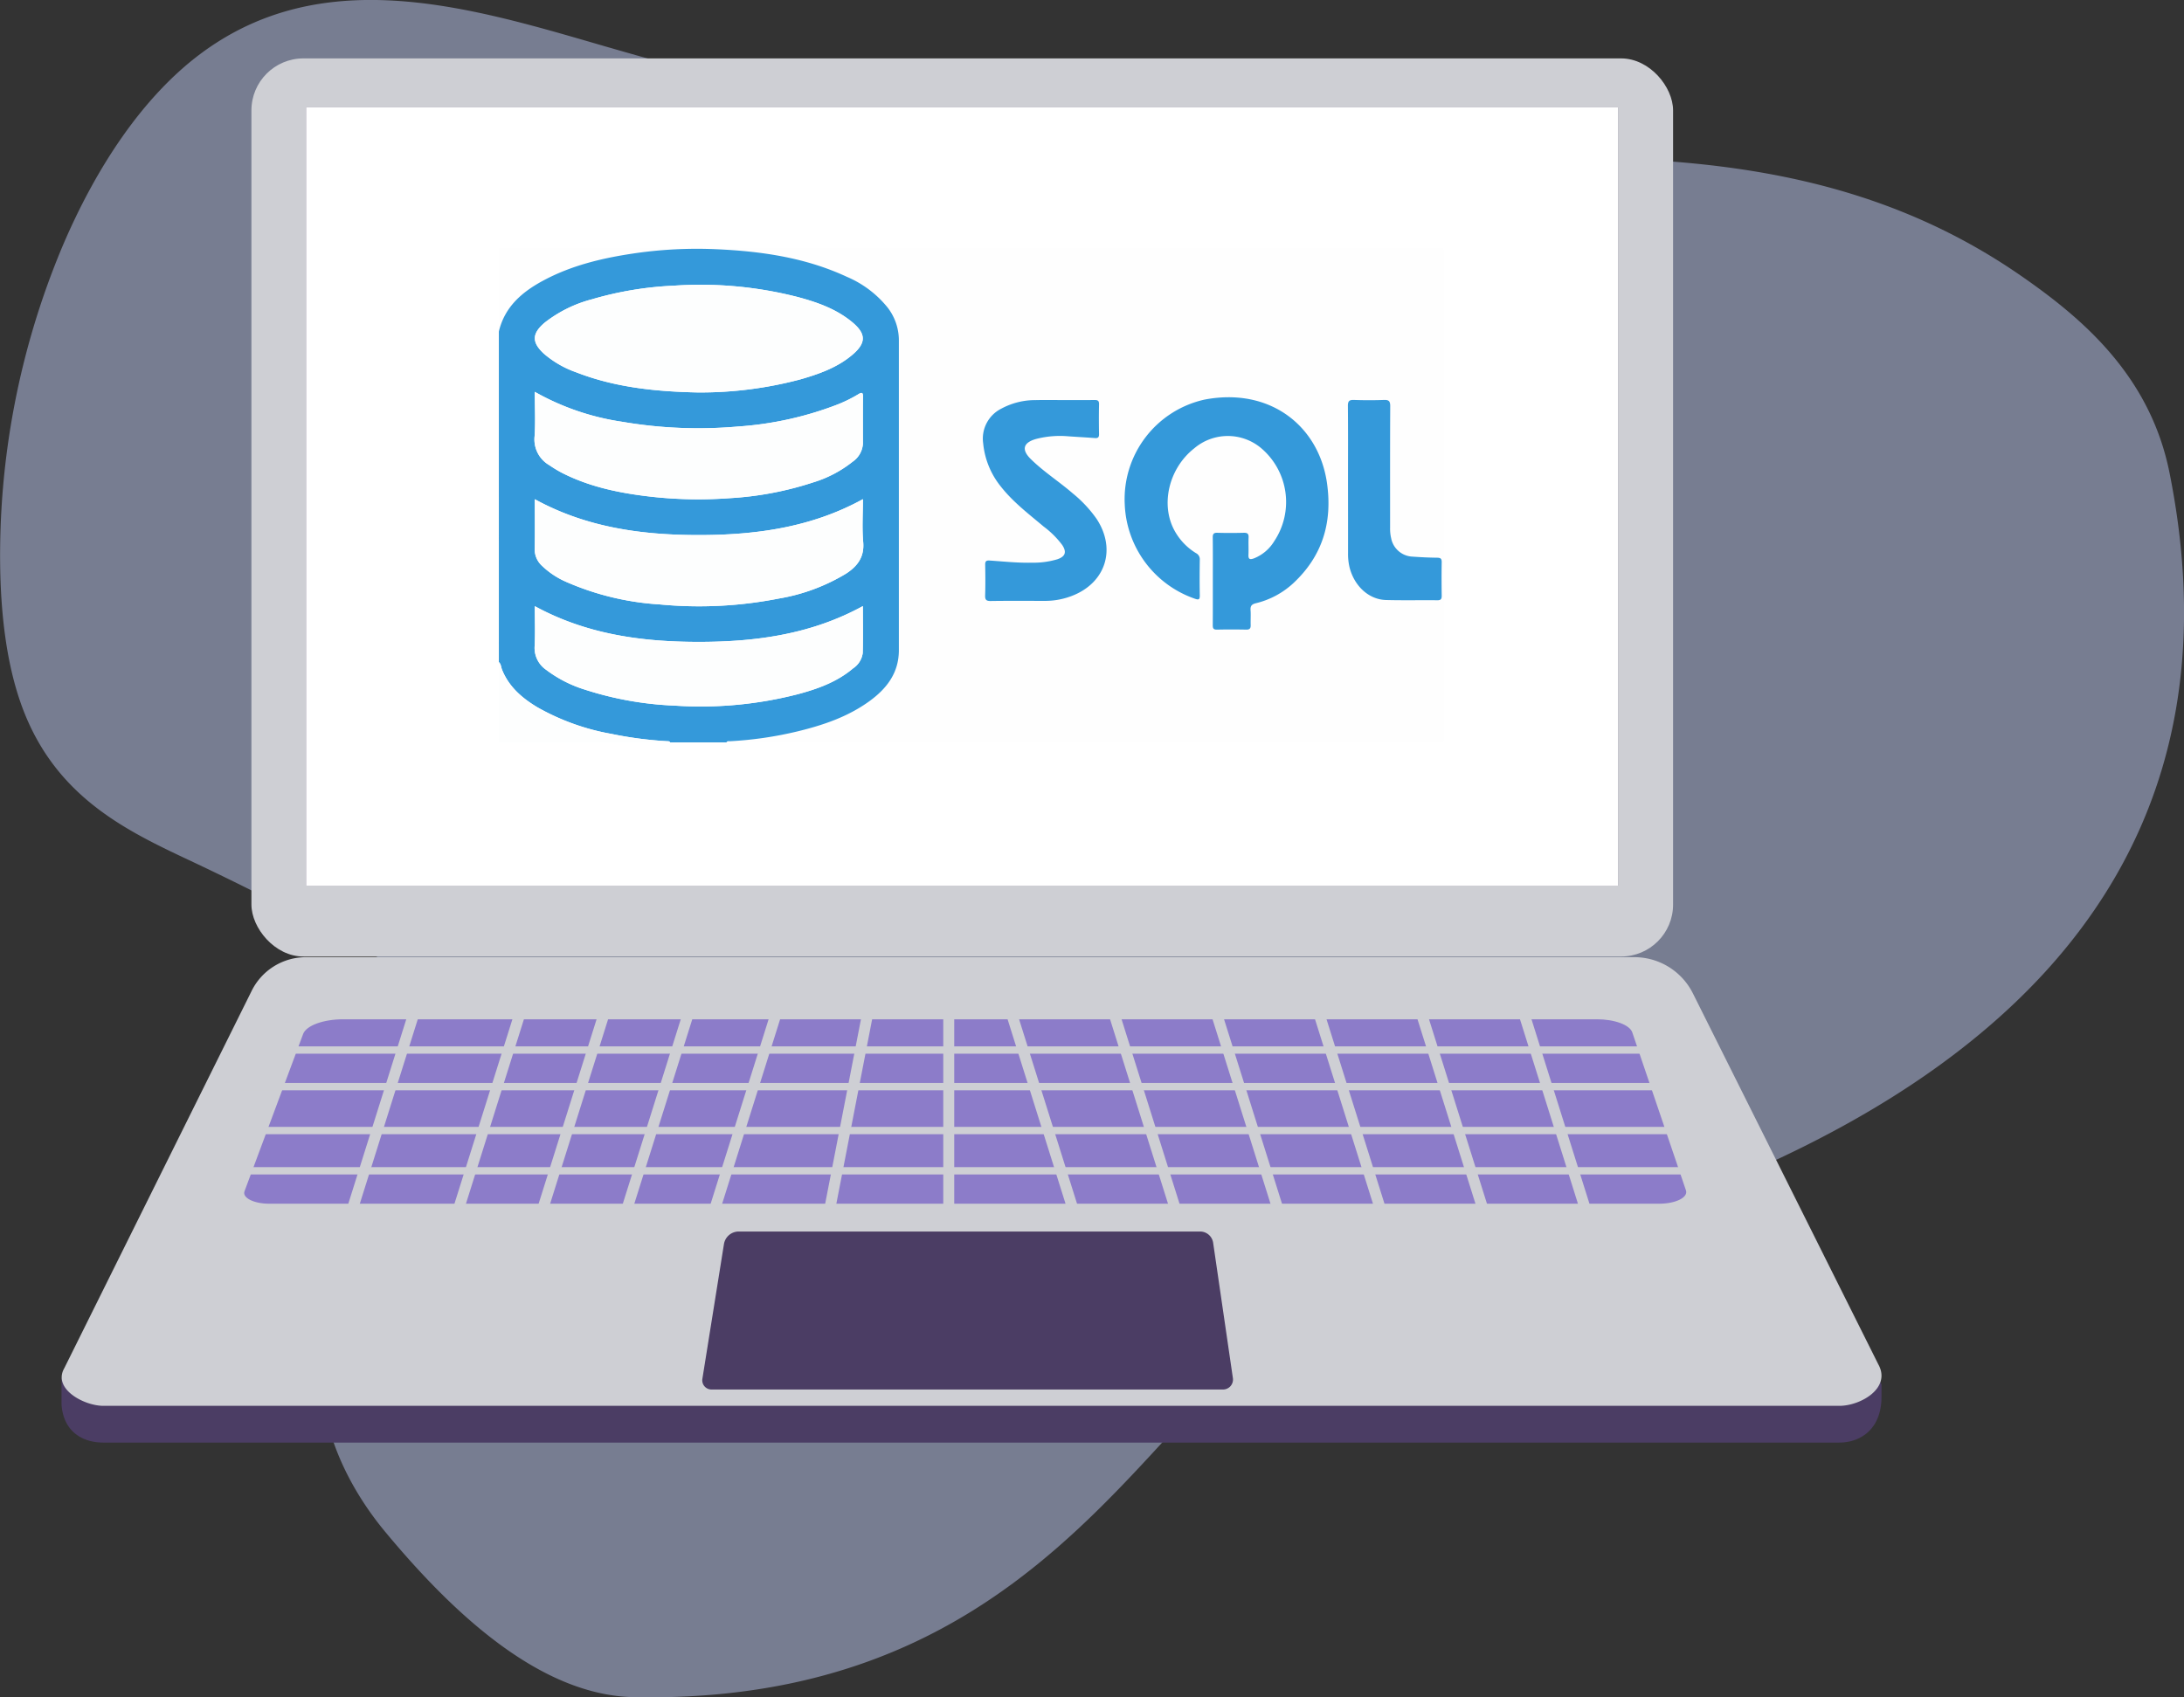 <svg xmlns="http://www.w3.org/2000/svg" width="437.682" height="340.235" viewBox="0 0 437.682 340.235"><rect x="0" y="0" width="437.682" height="340.235" fill="#333333" stroke="none"/><defs><style>.a{opacity:0.49;}.b{fill:#bec9f2;}.c{fill:#b35328;}.d{fill:#e9e9e9;}.e{fill:#8e94a0;}.f{fill:#4b3d64;}.g{fill:#cecfd4;}.h{fill:#fff;}.i{fill:#8c7cc9;}.j{fill:#fefefe;}.k{fill:#3499da;}.l{fill:#fdfefe;}</style></defs><g transform="translate(-496.454 -381.217)"><g class="a"><path class="b" d="M769.054,639.7c-38.749,7.92-53.759,83.462-145.532,81.718-18.316-.348-35.6-15.933-49.9-33.179-7.245-8.735-13.825-21.373-12.7-35.253,1.75-21.7,19.959-30.7,26.917-49.882a25.883,25.883,0,0,0,1.639-12.608c-1.186-7.388-6.492-11.185-11.2-13.9q-21.695-12.5-43.88-22.934c-12.259-5.768-25.668-12.2-32.614-28.482-3.712-8.7-5.062-19.261-5.283-29.6a160.071,160.071,0,0,1,12.468-64.975c6.849-16.1,16.215-30.017,27.575-38.535,24.095-18.066,52.769-9.832,79.192-2.138,43.765,12.743,88.035,22.924,132.606,23.8,51.707,1.012,106.044-9.813,153.038,22.705,12.314,8.521,25.942,20.006,29.855,39.556C953.726,588.432,840.741,625.051,769.054,639.7Z"/></g><path class="c" d="M552.687,508.143h0a1.047,1.047,0,0,1-.619-1.341l.85-2.309,1.96.722-.85,2.309A1.048,1.048,0,0,1,552.687,508.143Z"/><path class="c" d="M563.611,512.166h0a1.048,1.048,0,0,1-.619-1.341l.85-2.309c.057-.155,1.953.744,1.953.744l-.843,2.287A1.048,1.048,0,0,1,563.611,512.166Z"/><path class="d" d="M552.476,507.69h0a1.047,1.047,0,0,1-.619-1.341l.93-2.526a1.047,1.047,0,0,1,1.341-.619h0a1.047,1.047,0,0,1,.619,1.341l-.93,2.526A1.047,1.047,0,0,1,552.476,507.69Z"/><path class="d" d="M563.379,511.706h0a1.048,1.048,0,0,1-.619-1.342l.93-2.526a1.047,1.047,0,0,1,1.341-.619h0a1.047,1.047,0,0,1,.619,1.341l-.93,2.526A1.049,1.049,0,0,1,563.379,511.706Z"/><rect class="e" width="6.849" height="4.44" transform="translate(549.846 531.802) rotate(20.217)"/><rect class="e" width="6.849" height="4.44" transform="translate(552.775 524.458) rotate(20.217)"/><path class="f" d="M865.042,670.385H517.14c-3.863,0-7.942-1.948-8.356-7.622V657.55l38.081-70.367a12.121,12.121,0,0,1,10.857-6.731H823.954c4.968,0,15.923,9.785,18.144,14.229l31.416,64.045v2.3C873.591,667.7,869.279,670.385,865.042,670.385Z"/><path class="g" d="M865.073,663.019h-347.9c-3.863,0-10.222-3.388-7.833-7.553l37.558-75.65a12.121,12.121,0,0,1,10.857-6.731H823.985a13.113,13.113,0,0,1,11.73,7.252l37.179,74.4C875.5,659.477,869.31,663.019,865.073,663.019Z"/><rect class="g" width="284.905" height="180.029" rx="10.416" transform="translate(546.841 392.924)"/><rect class="f" width="262.926" height="155.997" transform="translate(557.779 402.744)"/><rect class="h" width="262.924" height="155.994" transform="translate(557.779 402.745)"/><path class="f" d="M741.55,659.746H639.039a1.848,1.848,0,0,1-1.825-2.141l4.322-27a3,3,0,0,1,2.965-2.528h92.461a2.639,2.639,0,0,1,2.611,2.258l3.962,27.154A2,2,0,0,1,741.55,659.746Z"/><path class="i" d="M828.945,622.505H550.415c-3.091,0-5.448-1.188-4.959-2.5L557.2,588.484c.634-1.7,4.048-2.951,8.056-2.951H816.479c3.56,0,6.58,1.122,7.094,2.636l10.766,31.7C834.76,621.266,832.226,622.505,828.945,622.505Z"/><rect class="g" width="290.46" height="1.467" transform="translate(544.658 590.965)"/><rect class="g" width="290.46" height="1.467" transform="translate(544.658 598.3)"/><rect class="g" width="290.46" height="1.467" transform="translate(544.658 607.102)"/><rect class="g" width="290.46" height="1.467" transform="translate(544.658 615.17)"/><rect class="g" width="2.2" height="48.41" transform="translate(579.835 579.279) rotate(17.439)"/><rect class="g" width="2.2" height="48.41" transform="translate(601.106 579.279) rotate(17.439)"/><rect class="g" width="2.2" height="48.41" transform="translate(617.976 579.279) rotate(17.439)"/><rect class="g" width="2.2" height="48.41" transform="translate(634.846 579.279) rotate(17.439)"/><rect class="g" width="2.2" height="48.41" transform="translate(652.45 579.279) rotate(17.439)"/><rect class="g" width="2.2" height="48.41" transform="translate(670.313 578.73) rotate(10.978)"/><rect class="g" width="2.2" height="48.41" transform="translate(685.487 578.496)"/><rect class="g" width="2.2" height="48.41" transform="translate(799.309 579.938) rotate(-17.439)"/><rect class="g" width="2.2" height="48.41" transform="translate(778.771 579.938) rotate(-17.439)"/><rect class="g" width="2.2" height="48.41" transform="translate(758.233 579.938) rotate(-17.439)"/><rect class="g" width="2.2" height="48.41" transform="translate(737.696 579.938) rotate(-17.439)"/><rect class="g" width="2.2" height="48.41" transform="translate(717.158 579.938) rotate(-17.439)"/><rect class="g" width="2.2" height="48.41" transform="translate(696.621 579.938) rotate(-17.439)"/><path class="j" d="M596.426,447.675v-16.8q94.173,0,188.344-.023c.9,0,1.1.2,1.1,1.1q-.04,48.5,0,96.993c0,.9-.2,1.1-1.1,1.1q-71.364-.039-142.728-.023c.167-.328.482-.218.742-.232a74.744,74.744,0,0,0,13.373-1.941c5.151-1.239,10.143-2.912,14.492-6.056,3.485-2.518,5.944-5.673,5.942-10.246q-.008-31.016,0-62.031a10.717,10.717,0,0,0-2.272-6.677,21.024,21.024,0,0,0-8.16-6.142c-8.335-3.875-17.239-5.141-26.308-5.532a86.729,86.729,0,0,0-16.737.9c-6.148.93-12.15,2.38-17.682,5.332C601.152,439.684,597.609,442.657,596.426,447.675ZM739.509,497.73c0,2.92.012,5.84-.009,8.761-.005.617.088.955.835.937,1.96-.046,3.921-.041,5.881,0,.707.014.9-.273.883-.919-.031-1,.046-2-.024-3-.06-.844.252-1.168,1.071-1.372a16.823,16.823,0,0,0,7.524-4.041c5.837-5.456,7.835-12.183,6.725-20.017-1.617-11.422-11.359-19.261-24.515-16.764a20.438,20.438,0,0,0-16.015,21.072,20.879,20.879,0,0,0,14.026,18.838c.8.288,1.027.192,1.009-.692-.05-2.36-.04-4.721,0-7.081a1.368,1.368,0,0,0-.743-1.345,12.115,12.115,0,0,1-4.335-4.552c-2.843-5.248-1.1-12.479,3.956-16.458a10.387,10.387,0,0,1,13.449-.022,14.159,14.159,0,0,1,2.568,18.663,8.337,8.337,0,0,1-4.058,3.414c-.736.262-1.127.227-1.084-.712.053-1.158-.028-2.322.027-3.479.035-.75-.24-.962-.964-.944-1.759.044-3.521.051-5.279,0-.755-.023-.948.229-.939.955C739.53,491.888,739.509,494.809,739.509,497.73Zm-29.864-36.319c-1.88,0-3.761-.031-5.64.007a14.292,14.292,0,0,0-6.9,1.716,6.725,6.725,0,0,0-3.623,6.991,16.22,16.22,0,0,0,3.547,8.634c2.443,3.108,5.578,5.483,8.572,8.006a18.153,18.153,0,0,1,3.725,3.707c.923,1.4.625,2.3-.962,2.844a16.609,16.609,0,0,1-5.083.691c-2.842.072-5.667-.239-8.5-.43-.7-.047-.909.148-.9.839.036,2.039.056,4.081-.008,6.119-.027.878.188,1.166,1.115,1.152,3.639-.056,7.28-.023,10.92-.023a14.828,14.828,0,0,0,5.272-.97c6.843-2.586,9.04-9.4,5.008-15.5a25.353,25.353,0,0,0-4.737-5.061c-2.749-2.383-5.846-4.342-8.442-6.907-1.894-1.87-1.527-3.283,1.062-4.016a19,19,0,0,1,6.533-.53c1.754.12,3.509.215,5.262.348.612.046.844-.144.832-.793-.036-2-.041-4,0-6,.017-.746-.324-.845-.941-.837C713.725,461.425,711.685,461.409,709.645,461.411Zm56.958,16.4q0,7.135,0,14.272a11.53,11.53,0,0,0,.3,2.851c.946,3.766,3.862,6.461,7.307,6.555s6.876.013,10.314.048c.724.007.856-.3.848-.933-.027-2.239-.036-4.478,0-6.716.012-.7-.235-.867-.9-.877q-2.455-.034-4.907-.217a4.555,4.555,0,0,1-4.321-3.678,8.421,8.421,0,0,1-.214-2.137c0-8.116-.018-16.232.024-24.348.006-1.018-.289-1.282-1.273-1.245-2,.076-4,.069-5.995,0-.933-.031-1.222.226-1.213,1.191C766.629,467.656,766.6,472.733,766.6,477.811Z"/><path class="k" d="M596.426,447.675c1.183-5.018,4.726-7.991,9.005-10.274,5.532-2.952,11.534-4.4,17.682-5.332a86.729,86.729,0,0,1,16.737-.9c9.069.391,17.973,1.657,26.308,5.532a21.024,21.024,0,0,1,8.16,6.142,10.717,10.717,0,0,1,2.272,6.677q0,31.016,0,62.031c0,4.573-2.457,7.728-5.942,10.246-4.349,3.144-9.341,4.817-14.492,6.056a74.744,74.744,0,0,1-13.373,1.941c-.26.014-.575-.1-.742.232H630.758c-.144-.258-.4-.218-.632-.231A76.72,76.72,0,0,1,619,528.333a46.554,46.554,0,0,1-14.877-5.354c-3.055-1.839-5.694-4.1-7.065-7.542-.2-.5-.183-1.1-.631-1.5Zm39.865,12.208a77.873,77.873,0,0,0,20.536-2.611c3.776-1.087,7.48-2.387,10.52-5,2.724-2.344,2.673-4.172-.11-6.479-3.215-2.666-7.067-4.011-11.017-5.06a78.341,78.341,0,0,0-24.71-2.25,68.991,68.991,0,0,0-16.491,2.749,25.959,25.959,0,0,0-9.386,4.646c-2.615,2.2-2.653,3.972-.151,6.262a20.031,20.031,0,0,0,6.4,3.691C619.783,458.916,628.066,459.711,636.291,459.883Zm-32.663-.121c0,3.149.157,6.07-.046,8.966a5.944,5.944,0,0,0,2.954,5.727,24.453,24.453,0,0,0,2.561,1.55c5.6,2.853,11.66,4.072,17.836,4.773a85.009,85.009,0,0,0,15.687.3,65.6,65.6,0,0,0,16.9-3.2,23.679,23.679,0,0,0,7.8-4.112,4.721,4.721,0,0,0,2.067-3.621c-.005-3.121-.019-6.242.012-9.362.008-.8-.137-1.032-.9-.56a28.126,28.126,0,0,1-4.185,2.072,68.04,68.04,0,0,1-19.917,4.413,90.426,90.426,0,0,1-23.295-.951A50.361,50.361,0,0,1,603.628,459.762Zm0,21.525c0,3.363.045,6.624-.021,9.882a4.494,4.494,0,0,0,1.421,3.422,16.5,16.5,0,0,0,4.858,3.248,54.976,54.976,0,0,0,18.76,4.532,82.668,82.668,0,0,0,23.867-1.173,38.227,38.227,0,0,0,13.506-5.005c2.293-1.493,3.688-3.343,3.422-6.339-.248-2.8-.053-5.637-.053-8.577-10.354,5.685-21.475,7.193-32.882,7.195S613.975,486.968,603.628,481.287Zm0,21.436c0,2.759.106,5.4-.033,8.033a5.333,5.333,0,0,0,2.3,4.719,25.085,25.085,0,0,0,7.743,3.97,66.907,66.907,0,0,0,17.974,3.211,78.05,78.05,0,0,0,24.705-2.28c3.986-1.064,7.864-2.448,11.087-5.179a4.378,4.378,0,0,0,1.941-3.055c.092-3.1.03-6.208.03-9.431-10.32,5.659-21.431,7.171-32.841,7.175S614.006,508.384,603.628,502.723Z"/><path class="l" d="M596.426,513.938c.448.4.431,1,.631,1.5,1.371,3.442,4.01,5.7,7.065,7.542A46.554,46.554,0,0,0,619,528.333a76.72,76.72,0,0,0,11.127,1.459c.231.013.488-.027.632.231H596.426Z"/><path class="k" d="M739.509,497.73c0-2.921.021-5.842-.015-8.761-.009-.726.184-.978.939-.955,1.758.053,3.52.046,5.279,0,.724-.018,1,.194.964.944-.055,1.157.026,2.321-.027,3.479-.043.939.348.974,1.084.712a8.337,8.337,0,0,0,4.058-3.414,14.159,14.159,0,0,0-2.568-18.663,10.387,10.387,0,0,0-13.449.022c-5.058,3.979-6.8,11.21-3.956,16.458a12.115,12.115,0,0,0,4.335,4.552,1.368,1.368,0,0,1,.743,1.345c-.036,2.36-.046,4.721,0,7.081.018.884-.209.98-1.009.692a20.879,20.879,0,0,1-14.026-18.838,20.438,20.438,0,0,1,16.015-21.072c13.156-2.5,22.9,5.342,24.515,16.764,1.11,7.834-.888,14.561-6.725,20.017a16.823,16.823,0,0,1-7.524,4.041c-.819.2-1.131.528-1.071,1.372.07.995-.007,2,.024,3,.02.646-.176.933-.883.919-1.96-.039-3.921-.044-5.881,0-.747.018-.84-.32-.835-.937C739.521,503.57,739.509,500.65,739.509,497.73Z"/><path class="k" d="M709.645,461.41c2.04,0,4.08.015,6.12-.011.617-.008.958.091.941.837-.043,2-.038,4,0,6,.012.649-.22.839-.832.793-1.753-.133-3.508-.228-5.262-.348a19,19,0,0,0-6.533.53c-2.589.733-2.956,2.146-1.062,4.016,2.6,2.565,5.693,4.524,8.442,6.907a25.353,25.353,0,0,1,4.737,5.061c4.032,6.1,1.835,12.914-5.008,15.5a14.828,14.828,0,0,1-5.272.97c-3.64,0-7.281-.033-10.92.023-.927.014-1.142-.274-1.115-1.152.064-2.038.044-4.08.008-6.119-.012-.691.2-.886.9-.839,2.83.191,5.655.5,8.5.43a16.609,16.609,0,0,0,5.083-.691c1.587-.549,1.885-1.444.962-2.844a18.153,18.153,0,0,0-3.725-3.707c-2.994-2.523-6.129-4.9-8.572-8.006a16.22,16.22,0,0,1-3.547-8.634,6.725,6.725,0,0,1,3.623-6.991,14.292,14.292,0,0,1,6.9-1.716C705.884,461.38,707.765,461.411,709.645,461.41Z"/><path class="k" d="M766.6,477.811c0-5.078.026-10.155-.022-15.232-.009-.965.28-1.222,1.213-1.191,2,.067,4,.074,5.995,0,.984-.037,1.279.227,1.273,1.245-.042,8.116-.023,16.232-.024,24.348a8.421,8.421,0,0,0,.214,2.137,4.555,4.555,0,0,0,4.321,3.678q2.448.182,4.907.217c.661.01.908.179.9.877-.04,2.238-.031,4.477,0,6.716.008.631-.124.94-.848.933-3.438-.035-6.878.045-10.314-.048s-6.361-2.789-7.307-6.555a11.53,11.53,0,0,1-.3-2.851Q766.612,484.947,766.6,477.811Z"/><path class="l" d="M636.291,459.883c-8.225-.172-16.508-.967-24.407-4.055a20.031,20.031,0,0,1-6.4-3.691c-2.5-2.29-2.464-4.058.151-6.262a25.959,25.959,0,0,1,9.386-4.646,68.991,68.991,0,0,1,16.491-2.749,78.341,78.341,0,0,1,24.71,2.25c3.95,1.049,7.8,2.394,11.017,5.06,2.783,2.307,2.834,4.135.11,6.479-3.04,2.616-6.744,3.916-10.52,5A77.873,77.873,0,0,1,636.291,459.883Z"/><path class="l" d="M603.628,459.762a50.361,50.361,0,0,0,17.474,6,90.426,90.426,0,0,0,23.295.951,68.04,68.04,0,0,0,19.917-4.413,28.126,28.126,0,0,0,4.185-2.072c.765-.472.91-.242.9.56-.031,3.12-.017,6.241-.012,9.362a4.721,4.721,0,0,1-2.067,3.621,23.679,23.679,0,0,1-7.8,4.112,65.6,65.6,0,0,1-16.9,3.2,85.009,85.009,0,0,1-15.687-.3c-6.176-.7-12.232-1.92-17.836-4.773a24.453,24.453,0,0,1-2.561-1.55,5.944,5.944,0,0,1-2.954-5.727C603.785,465.832,603.628,462.911,603.628,459.762Z"/><path class="l" d="M603.628,481.287c10.347,5.681,21.469,7.187,32.878,7.185s22.528-1.51,32.882-7.195c0,2.94-.2,5.778.053,8.577.266,3-1.129,4.846-3.422,6.339a38.227,38.227,0,0,1-13.506,5.005,82.668,82.668,0,0,1-23.867,1.173,54.976,54.976,0,0,1-18.76-4.532,16.5,16.5,0,0,1-4.858-3.248,4.494,4.494,0,0,1-1.421-3.422C603.673,487.911,603.628,484.65,603.628,481.287Z"/><path class="l" d="M603.628,502.723c10.378,5.661,21.493,7.167,32.907,7.163s22.521-1.516,32.841-7.175c0,3.223.062,6.329-.03,9.431a4.378,4.378,0,0,1-1.941,3.055c-3.223,2.731-7.1,4.115-11.087,5.179a78.05,78.05,0,0,1-24.705,2.28,66.907,66.907,0,0,1-17.974-3.211,25.085,25.085,0,0,1-7.743-3.97,5.333,5.333,0,0,1-2.3-4.719C603.734,508.126,603.628,505.482,603.628,502.723Z"/></g></svg>